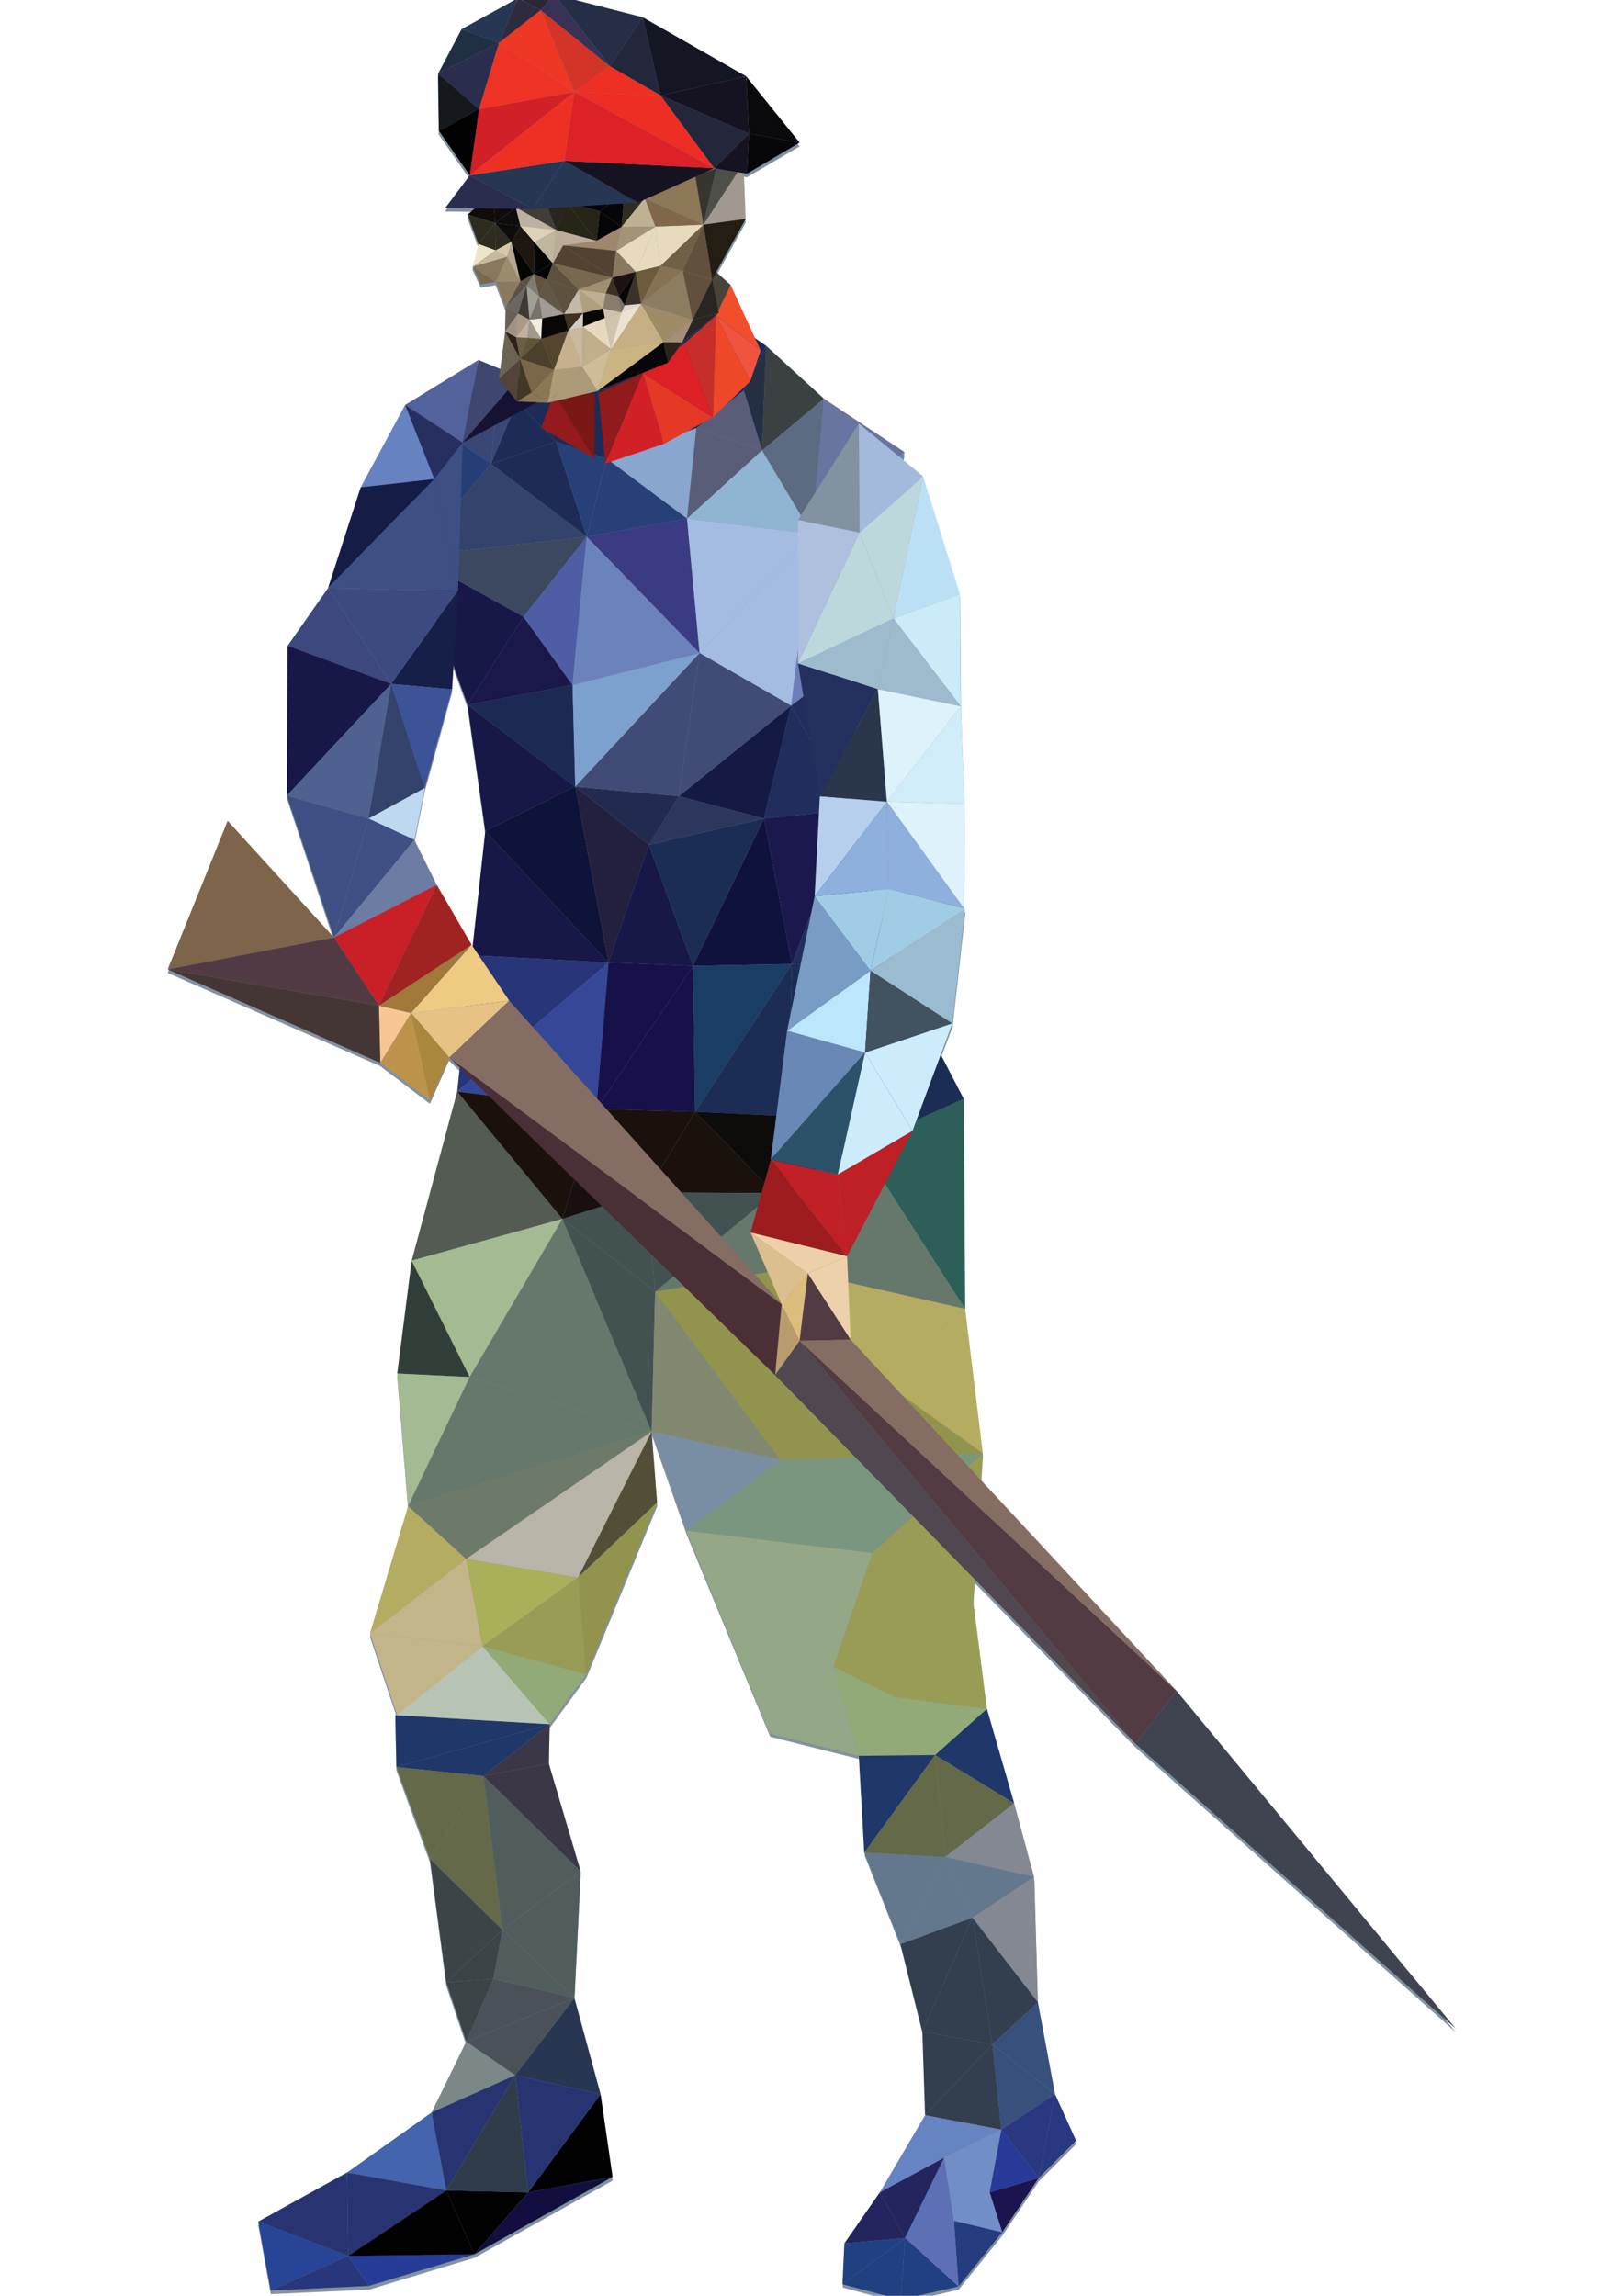 <?xml version="1.0" encoding="utf-8"?>
<svg version="1.1" xmlns="http://www.w3.org/2000/svg" xmlns:xlink="http://www.w3.org/1999/xlink" x="0px" y="0px"
	 width="595.3px" height="841.9px" viewBox="0 0 595.3 841.9" enable-background="new 0 0 595.3 841.9" xml:space="preserve">
	<g id="character">
		<g>
			<polygon fill="#8392A0" points="145.4,649.3 157.7,683 163.7,728.3 171,750 158.3,776 127.3,798 94.7,816 99.3,841.3 135.3,839.7
				174,828 224.7,799.7 220.3,769.3 210.7,734 213,687.7 201.3,648 201.6,633.7 145,630.3 	"/>
			<path fill="#8392A0" d="M416.5,640.8L534,745.3l-102.5-124l-71.6-77.1l0.6-9.9l-6.5-53l-0.5-77l-8.4-16.3l4.3-11.4l4.7-42l-28-7.3
				l27.5,7l0.2-38.2l-1.3-35.8l-0.3-41.1L338.6,176l-7.4-6.1l0.6-2.8l-29.5-19.5L281,128.1l-4.1-2.8l-8.9-19.4l-5.3-4.8l10.8-19.4
				l-0.7-16.9L274,65l19.3-11.3l-19.7-24.3l-38-21.7l-32.3-8.3L190,0.7L169.3,12l-8.7,16.3l0.3,21l11.3,16.3l-9,12l10.8,0.1l-2.6,2.2
				l4,10.8l-2.1,8.2l3,6.6l5.5-0.9l3.6,9.4l-0.2,8.8l-1.8,13.7l-8-3.3l-26.9,16.5L132.3,180l-12,37l-14.8,21.1l-0.2,55l17.2,52
				l-39-42.8l-22,54.5l78,34.2l18.2,13.8l7-15.8l3.9,3.8l-0.9,8.8l-16.7,62l-5.3,41.3l4,48.7l-14,46.7l10,29.9l-0.1,0.1l56.1,3.3
				l13.4-18.3l26-63l-2-26l12.7,36.3l18.7,45.3l12,29l32.7,8.2l2,35.5l13.3,33.6l8,32l1,30.7l-16.7,28.3l-13,18.7l-0.7,15l21.3,5.7
				l21.2-4.9l16.1-19.9L381,800l13.7-13.7l-7.7-17l-6.3-33.7l-1.3-46l-7.3-27L362,628l-5-39.2l0.5-8.3L416.5,640.8z M262.6,63.1
				l-3.9,1.4L262,63L262.6,63.1z M204.1,85.6l1.6-4.4L204.1,85.6L204.1,85.6z M243.4,126.8l-2.8-4.7L243.4,126.8L243.4,126.8z
				 M229,113.4L229,113.4L229,113.4L229,113.4z M227.9,115.8l-0.1,0.1L227,110L227.9,115.8z M235.1,112.8L235.1,112.8l19,5.8
				L235.1,112.8z M202.3,81.3l-1.5-3.6l0,0L202.3,81.3z M152,309.3l3.8-19l10-36.3l0.5-8.8l5.2,14.5l6.5,46.2l-4.6,42.3l-0.4-0.5
				l-12.8-22L152,309.3z"/>
		</g>
		<polygon fill="#3B4042" points="281,126.8 302.2,146.2 279.5,165.2 281,126.8 281,126.8 281,126.8 "/>
		<polygon fill="#6875A0" points="302.2,146.2 331.8,165.8 297.8,195.8 302.2,146.2 302.2,146.2 302.2,146.2 "/>
		<polygon fill="#5C6B82" points="279.5,165.2 297.8,195.8 302.2,146.2 279.5,165.2 279.5,165.2 279.5,165.2 "/>
		<polygon fill="#394776" points="183,139 148.6,148.5 180.1,170.1 183,139 183,139 183,139 "/>
		<polygon fill="#263E76" points="152,204 180.1,170.1 148.6,148.5 152,204 152,204 152,204 "/>
		<polygon fill="#171847" points="152,204 171.5,258.5 192,226.2 152,204 152,204 152,204 "/>
		<polygon fill="#171847" points="171.5,258.5 178,304.8 211,288.5 171.5,258.5 171.5,258.5 171.5,258.5 "/>
		<polygon fill="#171847" points="178,304.8 173,350.3 223.2,353 178,304.8 178,304.8 178,304.8 "/>
		<polygon fill="#A4BCE2" points="297.8,195.8 290.2,258.8 256.6,239.5 297.8,195.8 297.8,195.8 297.8,195.8 "/>
		<polygon fill="#151A45" points="290.2,258.8 280.2,300.2 249,292 290.2,258.8 290.2,258.8 290.2,258.8 "/>
		<polygon fill="#0F123D" points="280.2,300.2 290.5,353.5 254.2,354.2 280.2,300.2 280.2,300.2 280.2,300.2 "/>
		<polygon fill="#171847" points="223.2,353 254.2,354.2 238,309.8 223.2,353 223.2,353 223.2,353 "/>
		<polygon fill="#0D1339" points="178,304.8 211,288.5 223.2,353 178,304.8 178,304.8 178,304.8 "/>
		<polygon fill="#221F3F" points="211,288.5 238,309.8 223.2,353 211,288.5 211,288.5 211,288.5 "/>
		<polygon fill="#1B2D54" points="238,309.8 280.2,300.2 254.2,354.2 238,309.8 238,309.8 238,309.8 "/>
		<polygon fill="#2D365D" points="249,292 238,309.8 280.2,300.2 249,292 249,292 249,292 "/>
		<polygon fill="#222B4F" points="249,292 211,288.5 238,309.8 249,292 249,292 249,292 "/>
		<polygon fill="#404B77" points="249,292 256.6,239.5 290.2,258.8 249,292 249,292 249,292 "/>
		<polygon fill="#404B77" points="211,288.5 256.6,239.5 249,292 211,288.5 211,288.5 211,288.5 "/>
		<polygon fill="#1B2954" points="211,288.5 171.5,258.5 210,251.2 211,288.5 211,288.5 211,288.5 "/>
		<polygon fill="#7CA1CE" points="211,288.5 210,251.2 256.6,239.5 211,288.5 211,288.5 211,288.5 "/>
		<polygon fill="#1A174B" points="210,251.2 192,226.2 171.5,258.5 210,251.2 210,251.2 210,251.2 "/>
		<polygon fill="#4F5EA4" points="210,251.2 215.2,196.8 192,226.2 210,251.2 210,251.2 210,251.2 "/>
		<polygon fill="#6B83BC" points="210,251.2 215.2,196.8 256.6,239.5 210,251.2 210,251.2 210,251.2 "/>
		<polygon fill="#3A3B83" points="256.6,239.5 215.2,196.8 252,190.2 256.6,239.5 256.6,239.5 256.6,239.5 "/>
		<polygon fill="#A4BCE2" points="256.6,239.5 252,190.2 297.8,195.8 256.6,239.5 256.6,239.5 256.6,239.5 "/>
		<polygon fill="#3B4860" points="152,204 192,226.2 215.2,196.8 152,204 152,204 152,204 "/>
		<polygon fill="#33436C" points="152,204 180.1,170.1 215.2,196.8 152,204 152,204 152,204 "/>
		<polygon fill="#1E2B56" points="180.1,170.1 204,162 189.6,147.2 180.1,170.1 180.1,170.1 180.1,170.1 "/>
		<polygon fill="#394776" points="180.1,170.1 183,139 189.6,147.2 180.1,170.1 180.1,170.1 180.1,170.1 "/>
		<polygon fill="#1E2B56" points="204,162 215.2,196.8 180.1,170.1 204,162 204,162 204,162 "/>
		<polygon fill="#274078" points="204,162 222.5,168.2 215.2,196.8 204,162 204,162 204,162 "/>
		<polygon fill="#89A6CF" points="222.5,168.2 255.4,157 252,190.2 222.5,168.2 222.5,168.2 222.5,168.2 "/>
		<polygon fill="#274078" points="222.5,168.2 215.2,196.8 252,190.2 222.5,168.2 222.5,168.2 222.5,168.2 "/>
		<polygon fill="#595D78" points="252,190.2 279.5,165.2 255.4,157 252,190.2 252,190.2 252,190.2 "/>
		<polygon fill="#242F43" points="272.8,143.2 281,126.8 279.5,165.2 272.8,143.2 272.8,143.2 272.8,143.2 "/>
		<polygon fill="#8FB5D2" points="252,190.2 279.5,165.2 297.8,195.8 252,190.2 252,190.2 252,190.2 "/>
		<polygon fill="#1A184C" points="290.5,353.5 311.7,297 280.2,300.2 290.5,353.5 290.5,353.5 "/>
		<polygon fill="#202D5D" points="280.2,300.2 290.2,258.8 311.7,297 280.2,300.2 280.2,300.2 "/>
		<polygon fill="#6989BA" points="331.8,165.8 316.3,239 297.8,195.8 331.8,165.8 331.8,165.8 "/>
		<polygon fill="#6E7DBC" points="297.8,195.8 290.2,258.8 316.3,239 297.8,195.8 297.8,195.8 "/>
		<polygon fill="#202D5D" points="316.3,239 311.7,297 290.2,258.8 316.3,239 316.3,239 "/>
		<polygon fill="#202D5D" points="311.7,297 329,355.7 290.5,353.5 311.7,297 311.7,297 "/>
		<polygon fill="#293579" points="173,350.3 167.7,400.3 223.2,353 173,350.3 173,350.3 "/>
		<polygon fill="#545B52" points="167.7,400.3 151,462.3 206.3,447 167.7,400.3 167.7,400.3 "/>
		<polygon fill="#323F38" points="151,462.3 145.7,503.7 172.3,505 151,462.3 151,462.3 "/>
		<polygon fill="#A4BA92" points="145.7,503.7 149.7,552.3 172.3,505 145.7,503.7 145.7,503.7 "/>
		<polygon fill="#B4AC60" points="149.7,552.3 135.7,599 171,571.7 149.7,552.3 149.7,552.3 "/>
		<polygon fill="#C3B58A" points="135.7,599 145.7,629 177,603.7 135.7,599 135.7,599 "/>
		<polygon fill="#20376A" points="145,629 145.4,648 201.6,632.3 145,629 145,629 "/>
		<polygon fill="#B7C4B3" points="145.5,629 177,603.7 201.6,632.3 145.5,629 145.5,629 "/>
		<polygon fill="#A4BA92" points="172.3,505 151,462.3 206.3,447 172.3,505 172.3,505 "/>
		<polygon fill="#66786B" points="206.3,447 239,525 172.3,505 206.3,447 206.3,447 "/>
		<polygon fill="#66786B" points="172.3,505 149.7,552.3 239,525 172.3,505 172.3,505 "/>
		<polygon fill="#6D7969" points="171,571.7 149.7,552.3 239,525 171,571.7 171,571.7 "/>
		<polygon fill="#534E38" points="239,525 241,551 212,578.5 239,525 239,525 "/>
		<polygon fill="#B9B4A8" points="171,571.7 212,578.5 239,525 171,571.7 171,571.7 "/>
		<polygon fill="#C3B58A" points="177,603.7 171,571.7 135.7,599 177,603.7 177,603.7 "/>
		<path fill="none" stroke="#BF57A1" stroke-miterlimit="10" d="M177,603.7"/>
		<polygon fill="#AAB05A" points="212,578.5 171,571.7 177,603.7 212,578.5 212,578.5 "/>
		<polygon fill="#92944D" points="212,578.5 241,551 215,614 212,578.5 212,578.5 "/>
		<polygon fill="#999C54" points="177,603.7 212,578.5 215,614 177,603.7 177,603.7 "/>
		<polygon fill="#92AA78" points="177,603.7 201.6,632.3 215,614 177,603.7 177,603.7 "/>
		<polygon fill="#1B2D54" points="329,355.7 353.5,403 315.5,420 329,355.7 329,355.7 "/>
		<polygon fill="#2D5E58" points="353.5,403 354,480 315.5,420 353.5,403 353.5,403 "/>
		<polygon fill="#B4AC60" points="354,480 360.5,533 323,506 354,480 354,480 "/>
		<polygon fill="#999C54" points="360.5,533 357,587.5 320,569.5 360.5,533 360.5,533 "/>
		<polygon fill="#999C54" points="357,587.5 362,626.7 328.7,622.4 357,587.5 357,587.5 "/>
		<polygon fill="#7A8EA3" points="239,525 251.7,561.3 286.3,535.3 239,525 239,525 "/>
		<polygon fill="#425250" points="239,525 206.3,447 240.3,473.7 239,525 239,525 "/>
		<polygon fill="#82886F" points="240.3,473.7 239,525 286.3,535.3 240.3,473.7 240.3,473.7 "/>
		<polygon fill="#94A786" points="251.7,561.3 270.3,606.7 320,569.5 251.7,561.3 251.7,561.3 "/>
		<polygon fill="#7A967E" points="286.3,535.3 320,569.5 251.7,561.3 286.3,535.3 286.3,535.3 "/>
		<polygon fill="#7A967E" points="286.3,535.3 360.5,533 320,569.5 286.3,535.3 286.3,535.3 "/>
		<polygon fill="#92944D" points="286.3,535.3 323,506 360.5,533 286.3,535.3 286.3,535.3 "/>
		<polygon fill="#92944D" points="240.3,473.7 288.7,465.3 286.3,535.3 240.3,473.7 240.3,473.7 "/>
		<polygon fill="#66786B" points="288.7,465.3 315.5,420 354,480 288.7,465.3 288.7,465.3 "/>
		<polygon fill="#374797" points="167.7,400.3 218.7,406.7 223.2,353 167.7,400.3 167.7,400.3 "/>
		<polygon fill="#1A110D" points="167.7,400.3 218.7,406.7 206.3,447 167.7,400.3 167.7,400.3 "/>
		<polygon fill="#190F0F" points="206.3,447 218.7,406.7 237,437.3 206.3,447 206.3,447 "/>
		<polygon fill="#17114A" points="218.7,406.7 255,407.7 254.2,354.2 218.7,406.7 218.7,406.7 "/>
		<polygon fill="#17114A" points="223.2,353 254.2,354.2 218.7,406.7 223.2,353 223.2,353 "/>
		<polygon fill="#1B2D54" points="255,407.7 288.7,409.3 290.5,353.5 255,407.7 255,407.7 "/>
		<polygon fill="#1A3D66" points="255,407.7 254.2,354.2 290.5,353.5 255,407.7 255,407.7 "/>
		<polygon fill="#1B2D54" points="288.7,409.3 315.5,420 329,355.7 288.7,409.3 288.7,409.3 "/>
		<polygon fill="#1B2D54" points="288.7,409.3 290.5,353.5 329,355.7 288.7,409.3 288.7,409.3 "/>
		<polygon fill="#1A110D" points="237,437.3 218.7,406.7 255,407.7 237,437.3 237,437.3 "/>
		<polygon fill="#1A110D" points="237,437.3 284,437.5 255,407.7 237,437.3 237,437.3 "/>
		<polygon fill="#0D0C0A" points="255,407.7 288.7,409.3 284,437.5 255,407.7 255,407.7 "/>
		<polygon fill="#010101" points="284,437.5 315.5,420 288.7,409.3 284,437.5 284,437.5 "/>
		<polygon fill="#66786B" points="284,437.5 288.7,465.3 315.5,420 284,437.5 284,437.5 "/>
		<polygon fill="#66786B" points="284,437.5 240.3,473.7 288.7,465.3 284,437.5 284,437.5 "/>
		<polygon fill="#425250" points="237,437.3 240.3,473.7 206.3,447 237,437.3 237,437.3 "/>
		<polygon fill="#425250" points="237,437.3 240.3,473.7 284,437.5 237,437.3 237,437.3 "/>
		<polygon fill="#94A786" points="270.3,606.7 282.3,635.7 305.7,611.3 270.3,606.7 270.3,606.7 "/>
		<polygon fill="#94A786" points="305.7,611.3 315,643.9 282.3,635.7 305.7,611.3 305.7,611.3 "/>
		<polygon fill="#92AA78" points="315,643.9 343,643.6 328.7,622.4 315,643.9 315,643.9 "/>
		<polygon fill="#92AA78" points="328.7,622.4 362,626.7 343,643.6 328.7,622.4 328.7,622.4 "/>
		<polygon fill="#92AA78" points="328.7,622.4 305.7,611.3 315,643.9 328.7,622.4 328.7,622.4 "/>
		<polygon fill="#94A786" points="305.7,611.3 320,569.5 270.3,606.7 305.7,611.3 305.7,611.3 "/>
		<polygon fill="#999C54" points="305.7,611.3 328.7,622.4 357,587.5 305.7,611.3 305.7,611.3 "/>
		<polygon fill="#999C54" points="305.7,611.3 320,569.5 357,587.5 305.7,611.3 305.7,611.3 "/>
		<polygon fill="#3B3746" points="201.6,632.3 201.3,646.7 177.3,651.3 201.6,632.3 201.6,632.3 "/>
		<polygon fill="#20376A" points="145.4,648 177.3,651.3 201.6,632.3 145.4,648 145.4,648 "/>
		<polygon fill="#20376A" points="315,643.9 317,679.4 343,643.6 315,643.9 315,643.9 "/>
		<polygon fill="#20376A" points="343,643.6 362,626.7 372,661.3 343,643.6 343,643.6 "/>
		<polygon fill="#636949" points="343,643.6 346.7,681 372,661.3 343,643.6 343,643.6 "/>
		<polygon fill="#636949" points="343,643.6 317,679.4 346.7,681 343,643.6 343,643.6 "/>
		<polygon fill="#63778D" points="317,679.4 330.3,713 346.7,681 317,679.4 317,679.4 "/>
		<polygon fill="#848892" points="346.7,681 372,661.3 379.3,688.3 346.7,681 346.7,681 "/>
		<polygon fill="#63778D" points="346.7,681 330.3,713 356.7,703.3 346.7,681 346.7,681 "/>
		<polygon fill="#63778D" points="346.7,681 356.7,703.3 379.3,688.3 346.7,681 346.7,681 "/>
		<polygon fill="#333E4F" points="330.3,713 338.3,745 356.7,703.3 330.3,713 330.3,713 "/>
		<polygon fill="#848892" points="356.7,703.3 380.7,734.3 379.3,688.3 356.7,703.3 356.7,703.3 "/>
		<polygon fill="#636949" points="145.4,648 157.7,681.7 177.3,651.3 145.4,648 145.4,648 "/>
		<polygon fill="#3B3746" points="177.3,651.3 213,686.3 201.3,646.7 177.3,651.3 177.3,651.3 "/>
		<polygon fill="#515D5C" points="213,686.3 210.7,732.7 184.3,707.7 213,686.3 213,686.3 "/>
		<polygon fill="#3D4448" points="184.3,707.7 157.7,681.7 163.7,727 184.3,707.7 184.3,707.7 "/>
		<polygon fill="#636949" points="184.3,707.7 157.7,681.7 177.3,651.3 184.3,707.7 184.3,707.7 "/>
		<polygon fill="#515D5C" points="184.3,707.7 177.3,651.3 213,686.3 184.3,707.7 184.3,707.7 "/>
		<polygon fill="#3D4448" points="163.7,727 171,748.7 181,725.7 163.7,727 163.7,727 "/>
		<polygon fill="#3D4448" points="163.7,727 184.3,707.7 181,725.7 163.7,727 163.7,727 "/>
		<polygon fill="#515D5C" points="181,725.7 184.3,707.7 210.7,732.7 181,725.7 181,725.7 "/>
		<polygon fill="#4A5158" points="181,725.7 171,748.7 210.7,732.7 181,725.7 181,725.7 "/>
		<polygon fill="#293652" points="210.7,732.7 220.3,768 189,761 210.7,732.7 210.7,732.7 "/>
		<polygon fill="#7C8888" points="171,748.7 158.3,774.7 189,761 171,748.7 171,748.7 "/>
		<polygon fill="#4A5158" points="171,748.7 210.7,732.7 189,761 171,748.7 171,748.7 "/>
		<polygon fill="#010101" points="220.3,768 224.7,798.3 193.7,804 220.3,768 220.3,768 "/>
		<polygon fill="#4464AD" points="158.3,774.7 127.3,796.7 163.7,803.3 158.3,774.7 158.3,774.7 "/>
		<polygon fill="#283472" points="127.3,796.7 94.7,814.7 127.7,827.3 127.3,796.7 127.3,796.7 "/>
		<polygon fill="#274497" points="94.7,814.7 99.3,840 127.7,827.3 94.7,814.7 94.7,814.7 "/>
		<polygon fill="#28377B" points="99.3,840 135.3,838.3 127.7,827.3 99.3,840 99.3,840 "/>
		<polygon fill="#283472" points="127.7,827.3 127.3,796.7 163.7,803.3 127.7,827.3 127.7,827.3 "/>
		<polygon fill="#263C97" points="127.7,827.3 135.3,838.3 174,826.7 127.7,827.3 127.7,827.3 "/>
		<polygon fill="#010101" points="127.7,827.3 163.7,803.3 174,826.7 127.7,827.3 127.7,827.3 "/>
		<polygon fill="#010101" points="174,826.7 193.7,804 163.7,803.3 174,826.7 174,826.7 "/>
		<polygon fill="#120F40" points="174,826.7 224.7,798.3 193.7,804 174,826.7 174,826.7 "/>
		<polygon fill="#333E4F" points="338.3,745 364,749.7 356.7,703.3 338.3,745 338.3,745 "/>
		<polygon fill="#333E4F" points="364,749.7 380.7,734.3 356.7,703.3 364,749.7 364,749.7 "/>
		<polygon fill="#333E4F" points="338.3,745 339.3,775.7 364,749.7 338.3,745 338.3,745 "/>
		<polygon fill="#38507C" points="364,749.7 380.7,734.3 387,768 364,749.7 364,749.7 "/>
		<polygon fill="#293880" points="387,768 394.7,785 381,798.7 387,768 387,768 "/>
		<polygon fill="#38507C" points="364,749.7 367.3,781 387,768 364,749.7 364,749.7 "/>
		<polygon fill="#6784C2" points="339.3,775.7 322.7,804 346.3,791.3 339.3,775.7 339.3,775.7 "/>
		<polygon fill="#24245E" points="322.7,804 309.7,822.7 332,820.7 322.7,804 322.7,804 "/>
		<polygon fill="#214082" points="309.7,822.7 309,837.7 332,820.7 309.7,822.7 309.7,822.7 "/>
		<polygon fill="#214082" points="309,837.7 330.3,843.3 332,820.7 309,837.7 309,837.7 "/>
		<polygon fill="#214082" points="330.3,843.3 351.6,838.5 332,820.7 330.3,843.3 330.3,843.3 "/>
		<polygon fill="#253C7E" points="351.6,838.5 367.6,818.6 349.9,814.4 351.6,838.5 351.6,838.5 "/>
		<polygon fill="#1B144E" points="367.6,818.6 363,804 381,798.7 367.6,818.6 367.6,818.6 "/>
		<polygon fill="#5D6FB5" points="332,820.7 349.9,814.4 351.6,838.5 332,820.7 332,820.7 "/>
		<polygon fill="#24245E" points="332,820.7 322.7,804 346.3,791.3 332,820.7 332,820.7 "/>
		<polygon fill="#5D6FB5" points="332,820.7 349.9,814.4 346.3,791.3 332,820.7 332,820.7 "/>
		<polygon fill="#728EC8" points="349.9,814.4 367.6,818.6 363,804 349.9,814.4 349.9,814.4 "/>
		<polygon fill="#333E4F" points="339.3,775.7 367.3,781 364,749.7 339.3,775.7 339.3,775.7 "/>
		<polygon fill="#6784C2" points="339.3,775.7 346.3,791.3 367.3,781 339.3,775.7 339.3,775.7 "/>
		<polygon fill="#293880" points="367.3,781 381,798.7 387,768 367.3,781 367.3,781 "/>
		<polygon fill="#728EC8" points="367.3,781 346.3,791.3 363,804 367.3,781 367.3,781 "/>
		<polygon fill="#283A97" points="367.3,781 363,804 381,798.7 367.3,781 367.3,781 "/>
		<polygon fill="#728EC8" points="346.3,791.3 349.9,814.4 363,804 346.3,791.3 346.3,791.3 "/>
		<polygon fill="#92944D" points="288.7,465.3 286.3,535.3 323,506 288.7,465.3 "/>
		<polygon fill="#B4AC60" points="288.7,465.3 354,480 323,506 288.7,465.3 "/>
		<polygon fill="#283472" points="163.7,803.3 189,761 158.3,774.7 163.7,803.3 "/>
		<polygon fill="#303C49" points="163.7,803.3 193.7,804 189,761 163.7,803.3 "/>
		<polygon fill="#283472" points="189,761 220.3,768 193.7,804 189,761 "/>
		<polygon fill="#595D78" points="272.8,143.2 255.4,157 279.5,165.2 272.8,143.2 "/>
		<polygon fill="#1E2B56" points="189.6,147.2 201,147.7 219.2,143.4 245,133 250.2,125.6 263.6,114.7 281,126.8 272.8,143.2
			255.4,157 222.5,168.2 204,162 189.6,147.2 "/>
		<polygon fill="#8392A0" points="315,155.3 292.7,190.7 315.3,195.3 315,155.3 315,155.3 "/>
		<polygon fill="#AFC0DF" points="292.7,190.7 292.7,243.3 315.3,195.3 292.7,190.7 292.7,190.7 "/>
		<polygon fill="#24305D" points="292.7,243.3 300.7,292 322,252.7 292.7,243.3 292.7,243.3 "/>
		<polygon fill="#B6CFEC" points="300.7,292 298.8,328.7 325.3,294 300.7,292 300.7,292 "/>
		<polygon fill="#789CC4" points="298.8,328.7 288.7,378 319.3,356 298.8,328.7 298.8,328.7 "/>
		<polygon fill="#6A88B6" points="288.7,378 282.7,425.3 317.3,386 288.7,378 288.7,378 "/>
		<polygon fill="#9E1C20" points="282.7,425.3 275.3,452 310.7,460.7 282.7,425.3 282.7,425.3 "/>
		<polygon fill="#BE2026" points="310.7,460.7 334.7,414.7 307.3,430.7 310.7,460.7 310.7,460.7 "/>
		<polygon fill="#CCECFC" points="334.7,414.7 349.3,375.3 317.3,386 334.7,414.7 334.7,414.7 "/>
		<polygon fill="#9BBBD0" points="349.3,375.3 354,333.3 319.3,356 349.3,375.3 349.3,375.3 "/>
		<polygon fill="#C02026" points="282.7,425.3 307.3,430.7 310.7,460.7 282.7,425.3 282.7,425.3 "/>
		<polygon fill="#2C5269" points="282.7,425.3 317.3,386 307.3,430.7 282.7,425.3 282.7,425.3 "/>
		<polygon fill="#CCECFC" points="307.3,430.7 334.7,414.7 317.3,386 307.3,430.7 307.3,430.7 "/>
		<polygon fill="#A0CDE5" points="298.8,328.7 326,326 319.3,356 298.8,328.7 298.8,328.7 "/>
		<polygon fill="#BCE6FB" points="319.3,356 317.3,386 288.7,378 319.3,356 319.3,356 "/>
		<polygon fill="#425261" points="319.3,356 317.3,386 349.3,375.3 319.3,356 319.3,356 "/>
		<polygon fill="#A0CDE5" points="319.3,356 326,326 354,333.3 319.3,356 319.3,356 "/>
		<polygon fill="#8FAFDC" points="326,326 325.3,294 298.8,328.7 326,326 326,326 "/>
		<polygon fill="#A4BADB" points="315,155.3 338.6,174.7 315.3,195.3 315,155.3 315,155.3 "/>
		<polygon fill="#BBE0F6" points="338.6,174.7 352.1,217.9 327.7,226.8 338.6,174.7 338.6,174.7 "/>
		<polygon fill="#CAEBF7" points="352.1,217.9 352.4,259 327.7,226.8 352.1,217.9 352.1,217.9 "/>
		<polygon fill="#D0EDF9" points="352.4,259 353.8,294.8 325.3,294 352.4,259 352.4,259 "/>
		<polygon fill="#DDF2FA" points="353.8,294.8 353.5,333 325.3,294 353.8,294.8 353.8,294.8 "/>
		<polygon fill="#8FAFDC" points="325.3,294 326,326 353.5,333 325.3,294 325.3,294 "/>
		<polygon fill="#29364C" points="300.7,292 325.3,294 322,252.7 300.7,292 300.7,292 "/>
		<polygon fill="#DDF2FA" points="325.3,294 352.4,259 322,252.7 325.3,294 325.3,294 "/>
		<polygon fill="#9EBBCE" points="322,252.7 327.7,226.8 352.4,259 322,252.7 322,252.7 "/>
		<polygon fill="#9EBBCE" points="292.7,243.3 322,252.7 327.7,226.8 292.7,243.3 292.7,243.3 "/>
		<polygon fill="#BDD8DC" points="292.7,243.3 315.3,195.3 327.7,226.8 292.7,243.3 292.7,243.3 "/>
		<polygon fill="#BDD8DC" points="327.7,226.8 315.3,195.3 338.6,174.7 327.7,226.8 327.7,226.8 "/>
		<polygon fill="#DCBF8E" points="275.3,452 286.7,478.3 296.3,467 275.3,452 275.3,452 "/>
		<polygon fill="#DDBD7E" points="296.3,467 293.3,491.7 286.7,478.3 296.3,467 296.3,467 "/>
		<polygon fill="#B89C6E" points="286.7,478.3 284.3,504.3 293.3,491.7 286.7,478.3 286.7,478.3 "/>
		<polygon fill="#EDD0AA" points="296.3,467 310.7,460.7 275.3,452 296.3,467 296.3,467 "/>
		<polygon fill="#EDD1AA" points="296.3,467 310.7,460.7 312,491.3 296.3,467 296.3,467 "/>
		<polygon fill="#272E60" points="148.6,148.5 169.7,162.3 159.3,175.7 148.6,148.5 148.6,148.5 "/>
		<polygon fill="#6682C1" points="148.6,148.5 132.3,178.7 159.3,175.7 148.6,148.5 148.6,148.5 "/>
		<polygon fill="#151C46" points="132.3,178.7 120.3,215.7 159.3,175.7 132.3,178.7 132.3,178.7 "/>
		<polygon fill="#3E4F84" points="169.7,162.3 168,216.7 159.3,175.7 169.7,162.3 169.7,162.3 "/>
		<polygon fill="#3E4F84" points="168,216.7 120.3,215.7 159.3,175.7 168,216.7 168,216.7 "/>
		<polygon fill="#54629C" points="148.6,148.5 175.5,132 169.7,162.3 148.6,148.5 148.6,148.5 "/>
		<polygon fill="#3F4770" points="175.5,132 169.7,162.3 190.5,138.2 175.5,132 175.5,132 "/>
		<polygon fill="#161234" points="169.7,162.3 203.2,144.2 190.5,138.2 169.7,162.3 169.7,162.3 "/>
		<polygon fill="#941A1D" points="203.2,144.2 198.5,157 218,168 203.2,144.2 203.2,144.2 "/>
		<polygon fill="#791815" points="203.2,144.2 218.2,144.4 218,168 203.2,144.2 203.2,144.2 "/>
		<polygon fill="#901A1C" points="219.5,144.2 222,170 235.8,136.8 219.5,144.2 219.5,144.2 "/>
		<polygon fill="#D22027" points="222,170 243.5,162.8 235.8,136.8 222,170 222,170 "/>
		<polygon fill="#E53825" points="243.5,162.8 261.5,153 235.8,136.8 243.5,162.8 243.5,162.8 "/>
		<polygon fill="#DD1F26" points="235.8,136.8 251,126 261.5,153 235.8,136.8 235.8,136.8 "/>
		<polygon fill="#C82E29" points="251,126 262.6,115.7 261.5,153 251,126 251,126 "/>
		<polygon fill="#EF4828" points="261.5,153 275.2,139.8 262.6,115.7 261.5,153 261.5,153 "/>
		<polygon fill="#F0543F" points="275.2,139.8 279,128.5 262.6,115.7 275.2,139.8 275.2,139.8 "/>
		<polygon fill="#F04E2C" points="262.6,115.7 268,104.5 279,128.5 262.6,115.7 262.6,115.7 "/>
		<polyline fill="#48443A" points="268,104.5 260.2,97.5 262.6,115.7 "/>
		<polygon fill="#3D487F" points="120.3,215.7 105.5,236.8 143.5,250.8 120.3,215.7 120.3,215.7 "/>
		<polygon fill="#3D4A7F" points="120.3,215.7 168,216.7 143.5,250.8 120.3,215.7 120.3,215.7 "/>
		<polygon fill="#161F48" points="143.5,250.8 165.8,252.8 168,216.7 143.5,250.8 143.5,250.8 "/>
		<polygon fill="#171847" points="105.5,236.8 105.2,291.8 143.5,250.8 105.5,236.8 105.5,236.8 "/>
		<polygon fill="#3C5398" points="143.5,250.8 165.8,252.8 155.8,289 143.5,250.8 143.5,250.8 "/>
		<polygon fill="#4F6191" points="105.2,291.8 135.2,300.2 143.5,250.8 105.2,291.8 105.2,291.8 "/>
		<polygon fill="#33436C" points="135.2,300.2 155.8,289 143.5,250.8 135.2,300.2 135.2,300.2 "/>
		<polygon fill="#3E5083" points="105.2,291.8 135.2,300.2 122.5,343.8 105.2,291.8 105.2,291.8 "/>
		<polygon fill="#BED8F0" points="135.2,300.2 155.8,289 152,308 135.2,300.2 135.2,300.2 "/>
		<polygon fill="#3E5083" points="135.2,300.2 122.5,343.8 152,308 135.2,300.2 135.2,300.2 "/>
		<polygon fill="#6C7CA3" points="152,308 160.2,324.5 122.5,343.8 152,308 152,308 "/>
		<polygon fill="#C82026" points="122.5,343.8 139,368.8 160.2,324.5 122.5,343.8 122.5,343.8 "/>
		<polygon fill="#A02221" points="139,368.8 173,346.5 160.2,324.5 139,368.8 139,368.8 "/>
		<polygon fill="#F7C693" points="139,368.8 139.5,389.8 150.8,371.5 139,368.8 139,368.8 "/>
		<polygon fill="#A1773A" points="139,368.8 150.8,371.5 173,346.5 139,368.8 139,368.8 "/>
		<polygon fill="#EECA82" points="150.8,371.5 186.8,367 173,346.5 150.8,371.5 150.8,371.5 "/>
		<polygon fill="#E7C284" points="150.8,371.5 164.8,387.8 186.8,367 150.8,371.5 150.8,371.5 "/>
		<polygon fill="#BD924B" points="150.8,371.5 139.5,389.8 157.8,403.5 150.8,371.5 150.8,371.5 "/>
		<polygon fill="#AB863D" points="150.8,371.5 157.8,403.5 164.8,387.8 150.8,371.5 150.8,371.5 "/>
		<polygon fill="#272418" points="207.8,74.2 204.1,84.4 218.8,88.3 207.8,74.2 207.8,74.2 207.8,74.2 207.8,74.2 "/>
		<polygon fill="#060508" points="218.8,88.3 228,83.2 220,77.5 218.8,88.3 218.8,88.3 218.8,88.3 218.8,88.3 "/>
		<polygon fill="#060508" points="228,83.2 229.1,70.3 220,77.5 228,83.2 228,83.2 228,83.2 228,83.2 "/>
		<polygon fill="#272418" points="220,77.5 207.8,74.2 218.8,88.3 220,77.5 220,77.5 220,77.5 220,77.5 "/>
		<polygon fill="#060508" points="207.8,74.2 229.1,70.3 220,77.5 207.8,74.2 207.8,74.2 207.8,74.2 207.8,74.2 "/>
		<polygon fill="#2F2C21" points="228,83.2 236.5,72.7 229.1,70.3 228,83.2 228,83.2 228,83.2 228,83.2 "/>
		<polygon fill="#BEB293" points="236.5,72.7 240.4,83.1 228,83.2 236.5,72.7 236.5,72.7 236.5,72.7 236.5,72.7 "/>
		<polygon fill="#9E876B" points="218.8,88.3 226,92 228,83.2 218.8,88.3 218.8,88.3 218.8,88.3 218.8,88.3 "/>
		<polygon fill="#9E876B" points="218.8,88.3 206.6,90 226,92 218.8,88.3 218.8,88.3 218.8,88.3 218.8,88.3 "/>
		<polygon fill="#E8DABC" points="226,92 233.2,99.7 240.4,83.1 226,92 226,92 226,92 226,92 "/>
		<polygon fill="#A49477" points="226,92 228,83.2 240.4,83.1 226,92 226,92 226,92 226,92 "/>
		<polygon fill="#E8DABC" points="240.4,83.1 242.3,97.5 233.2,99.7 240.4,83.1 240.4,83.1 240.4,83.1 240.4,83.1 "/>
		<polygon fill="#E8DABC" points="240.4,83.1 242.3,97.5 258,82.4 240.4,83.1 240.4,83.1 240.4,83.1 240.4,83.1 "/>
		<polygon fill="#82684B" points="240.4,83.1 258,82.4 236.5,72.7 240.4,83.1 240.4,83.1 240.4,83.1 240.4,83.1 "/>
		<polygon fill="#8C7856" points="236.5,72.7 255,64.5 258,82.4 236.5,72.7 236.5,72.7 236.5,72.7 236.5,72.7 "/>
		<polygon fill="#37352F" points="258,82.4 262.8,61.7 255,64.5 258,82.4 258,82.4 258,82.4 258,82.4 "/>
		<polygon fill="#2F2C21" points="229.1,70.3 255,64.5 236.5,72.7 229.1,70.3 229.1,70.3 229.1,70.3 229.1,70.3 "/>
		<polygon fill="#A1998F" points="258,82.4 273.5,80.3 272.7,59.8 258,82.4 258,82.4 258,82.4 258,82.4 "/>
		<polygon fill="#4F4F4A" points="258,82.4 262.8,61.7 272.7,59.8 258,82.4 258,82.4 258,82.4 258,82.4 "/>
		<polygon fill="#241D13" points="258,82.4 261.2,102.5 273.5,80.3 258,82.4 258,82.4 258,82.4 258,82.4 "/>
		<polygon fill="#61513C" points="258,82.4 250.4,99.3 261.2,102.5 258,82.4 258,82.4 258,82.4 258,82.4 "/>
		<polygon fill="#6F6046" points="242.3,97.5 250.4,99.3 258,82.4 242.3,97.5 242.3,97.5 242.3,97.5 242.3,97.5 "/>
		<polygon fill="#8C7D61" points="250.4,99.3 254.1,117.3 235.1,111.4 250.4,99.3 250.4,99.3 250.4,99.3 250.4,99.3 250.4,99.3 "/>
		<polygon fill="#867253" points="242.3,97.5 235.1,111.4 250.4,99.3 242.3,97.5 242.3,97.5 242.3,97.5 242.3,97.5 242.3,97.5 "/>
		<polygon fill="#6C5C3C" points="242.3,97.5 233.2,99.7 235.1,111.4 242.3,97.5 242.3,97.5 242.3,97.5 242.3,97.5 242.3,97.5 "/>
		<polygon fill="#0F0C0A" points="181,70.6 171.5,78.7 181.6,81.8 181,70.6 181,70.6 181,70.6 181,70.6 "/>
		<polygon fill="#0F0C0A" points="181,70.6 189.2,76.1 181.6,81.8 181,70.6 181,70.6 181,70.6 181,70.6 "/>
		<polygon fill="#2E2C1F" points="171.5,78.7 181.6,81.8 175.5,89.5 171.5,78.7 171.5,78.7 171.5,78.7 171.5,78.7 "/>
		<polygon fill="#2E2C1F" points="181.6,81.8 181.8,91.8 175.5,89.5 181.6,81.8 181.6,81.8 181.6,81.8 181.6,81.8 "/>
		<polygon fill="#2E2C1F" points="181.6,81.8 187.6,88.7 181.8,91.8 181.6,81.8 181.6,81.8 181.6,81.8 181.6,81.8 "/>
		<polygon fill="#0F0C0A" points="181.6,81.8 189.2,76.1 190.9,82.9 181.6,81.8 181.6,81.8 181.6,81.8 181.6,81.8 "/>
		<polygon fill="#0E0B0B" points="181.6,81.8 187.6,88.7 190.9,82.9 181.6,81.8 181.6,81.8 181.6,81.8 181.6,81.8 "/>
		<polygon fill="#EEE4C8" points="175.5,89.5 173.4,97.8 181.8,91.8 175.5,89.5 175.5,89.5 175.5,89.5 175.5,89.5 "/>
		<polygon fill="#C6B9A0" points="173.4,97.8 186,94.2 181.8,91.8 173.4,97.8 173.4,97.8 173.4,97.8 173.4,97.8 "/>
		<polygon fill="#D9C9AA" points="186,94.2 187.6,88.7 181.8,91.8 186,94.2 186,94.2 186,94.2 186,94.2 "/>
		<polygon fill="#B7A891" points="186,94.2 190.9,103.2 187.6,88.7 186,94.2 186,94.2 186,94.2 186,94.2 "/>
		<polygon fill="#595341" points="190.9,103.2 193.1,104.8 195.8,100.4 190.9,103.2 190.9,103.2 190.9,103.2 190.9,103.2 "/>
		<polygon fill="#050504" points="195.8,100.4 200.5,102.6 202.8,96.6 195.8,100.4 195.8,100.4 195.8,100.4 195.8,100.4 "/>
		<polygon fill="#050504" points="202.8,96.6 196,88.8 195.8,100.4 202.8,96.6 202.8,96.6 202.8,96.6 202.8,96.6 "/>
		<polygon fill="#050504" points="195.8,100.4 187.6,88.7 190.9,103.2 195.8,100.4 195.8,100.4 195.8,100.4 195.8,100.4 "/>
		<polygon fill="#1F170F" points="195.8,100.4 187.6,88.7 196,88.8 195.8,100.4 195.8,100.4 195.8,100.4 195.8,100.4 "/>
		<polygon fill="#1F170F" points="187.6,88.7 190.9,82.9 196,88.8 187.6,88.7 187.6,88.7 187.6,88.7 187.6,88.7 "/>
		<polygon fill="#79694E" points="173.4,97.8 176.4,104.3 181.9,103.4 173.4,97.8 173.4,97.8 173.4,97.8 173.4,97.8 "/>
		<polygon fill="#89785B" points="173.4,97.8 186,94.2 181.9,103.4 173.4,97.8 173.4,97.8 173.4,97.8 173.4,97.8 "/>
		<polygon fill="#403D37" points="189.2,76.1 200.2,74.6 204.1,84.4 189.2,76.1 189.2,76.1 189.2,76.1 189.2,76.1 "/>
		<polygon fill="#BDB1A0" points="189.2,76.1 190.9,82.9 204.1,84.4 189.2,76.1 189.2,76.1 189.2,76.1 189.2,76.1 "/>
		<polygon fill="#DED2B9" points="190.9,82.9 196,88.8 204.1,84.4 190.9,82.9 190.9,82.9 190.9,82.9 190.9,82.9 "/>
		<polygon fill="#C1B69E" points="196,88.8 202.8,96.6 204.1,84.4 196,88.8 196,88.8 196,88.8 196,88.8 "/>
		<polygon fill="#BCAD99" points="202.8,96.6 206.6,90 204.1,84.4 202.8,96.6 202.8,96.6 202.8,96.6 202.8,96.6 "/>
		<polygon fill="#9B8D6C" points="181.9,103.4 186,94.2 190.9,103.2 181.9,103.4 181.9,103.4 181.9,103.4 181.9,103.4 "/>
		<polygon fill="#897A5D" points="181.9,103.4 185.5,112.8 190.9,103.2 181.9,103.4 181.9,103.4 181.9,103.4 181.9,103.4 "/>
		<polygon fill="#5B5243" points="190.9,103.2 185.5,112.8 193.1,104.8 190.9,103.2 190.9,103.2 190.9,103.2 190.9,103.2 "/>
		<polygon fill="#BCAD99" points="204.1,84.4 218.8,88.3 206.6,90 204.1,84.4 204.1,84.4 204.1,84.4 204.1,84.4 "/>
		<polygon fill="#534231" points="206.6,90 224.6,101.8 226,92 206.6,90 206.6,90 206.6,90 206.6,90 "/>
		<polygon fill="#897961" points="224.6,101.8 233.2,99.7 226,92 224.6,101.8 224.6,101.8 224.6,101.8 224.6,101.8 "/>
		<polygon fill="#3B3227" points="233.2,99.7 235.1,111.4 229.1,112 233.2,99.7 233.2,99.7 233.2,99.7 233.2,99.7 233.2,99.7 "/>
		<polygon fill="#61533E" points="200.5,102.6 197.7,108.7 195.8,100.4 200.5,102.6 200.5,102.6 200.5,102.6 200.5,102.6 "/>
		<polygon fill="#7F7D71" points="193.1,104.8 197.7,108.7 195.8,100.4 193.1,104.8 193.1,104.8 193.1,104.8 193.1,104.8 "/>
		<polygon fill="#A19F93" points="193.1,104.8 197.7,108.7 194.2,117.2 193.1,104.8 193.1,104.8 193.1,104.8 193.1,104.8 "/>
		<polygon fill="#625745" points="197.7,108.7 200.5,102.6 206.9,115.2 197.7,108.7 197.7,108.7 197.7,108.7 197.7,108.7 "/>
		<polygon fill="#534231" points="202.8,96.6 206.6,90 224.6,101.8 202.8,96.6 202.8,96.6 202.8,96.6 202.8,96.6 "/>
		<polygon fill="#796850" points="202.8,96.6 212.2,106.2 224.6,101.8 202.8,96.6 202.8,96.6 202.8,96.6 202.8,96.6 "/>
		<polygon fill="#BFAE92" points="212.2,106.2 221.2,113.1 222.2,107.6 212.2,106.2 212.2,106.2 212.2,106.2 212.2,106.2 "/>
		<polygon fill="#A28F72" points="212.2,106.2 224.6,101.8 222.2,107.6 212.2,106.2 212.2,106.2 212.2,106.2 212.2,106.2 "/>
		<polygon fill="#8A7B6A" points="222.2,107.6 227.9,114.6 221.2,113.1 222.2,107.6 222.2,107.6 222.2,107.6 222.2,107.6 "/>
		<polygon fill="#CFC0B1" points="221.2,113.1 221.8,116.6 227.9,114.6 221.2,113.1 221.2,113.1 221.2,113.1 221.2,113.1 "/>
		<polygon fill="#B0A07D" points="221.2,113.1 213.9,114.8 212.2,106.2 221.2,113.1 221.2,113.1 221.2,113.1 221.2,113.1 "/>
		<polygon fill="#C4B8A8" points="213.9,114.8 206.9,115.2 212.2,106.2 213.9,114.8 213.9,114.8 213.9,114.8 213.9,114.8 "/>
		<polygon fill="#5D503D" points="212.2,106.2 206.9,115.2 200.5,102.6 212.2,106.2 212.2,106.2 212.2,106.2 212.2,106.2 "/>
		<polygon fill="#5D503D" points="202.8,96.6 200.5,102.6 212.2,106.2 202.8,96.6 202.8,96.6 202.8,96.6 202.8,96.6 "/>
		<polygon fill="#6A6059" points="185.5,112.8 185.3,121.6 190,115 185.5,112.8 185.5,112.8 185.5,112.8 185.5,112.8 "/>
		<polygon fill="#6A6663" points="193.1,104.8 185.5,112.8 190,115 193.1,104.8 193.1,104.8 193.1,104.8 193.1,104.8 "/>
		<polygon fill="#3E3A34" points="193.1,104.8 190,115 194.2,117.2 193.1,104.8 193.1,104.8 193.1,104.8 193.1,104.8 "/>
		<polygon fill="#9C9485" points="190,115 189.3,123.7 185.3,121.6 190,115 190,115 190,115 190,115 "/>
		<polygon fill="#AB9988" points="190,115 189.3,123.7 194.2,117.2 190,115 190,115 190,115 190,115 "/>
		<polygon fill="#C1B19F" points="194.2,117.2 193.4,123.9 189.3,123.7 194.2,117.2 194.2,117.2 194.2,117.2 194.2,117.2 "/>
		<polygon fill="#F1ECDF" points="194.2,117.2 198.9,116.7 198.5,124.3 194.2,117.2 194.2,117.2 194.2,117.2 194.2,117.2 "/>
		<polygon fill="#76736A" points="198.9,116.7 197.7,108.7 194.2,117.2 198.9,116.7 198.9,116.7 198.9,116.7 198.9,116.7 "/>
		<polygon fill="#A29B94" points="198.9,116.7 206.9,115.2 197.7,108.7 198.9,116.7 198.9,116.7 198.9,116.7 198.9,116.7 "/>
		<polygon fill="#A19989" points="194.2,117.2 193.4,123.9 198.5,124.3 194.2,117.2 194.2,117.2 194.2,117.2 194.2,117.2 "/>
		<polygon fill="#3E3220" points="206.9,115.2 208.5,121.2 213.9,114.8 206.9,115.2 206.9,115.2 206.9,115.2 206.9,115.2 "/>
		<polygon fill="#D3CBBF" points="208.5,121.2 213.8,119.8 213.9,114.8 208.5,121.2 208.5,121.2 208.5,121.2 208.5,121.2 "/>
		<polygon fill="#6B6454" points="185.3,121.6 183,139 190.8,131.6 185.3,121.6 185.3,121.6 185.3,121.6 185.3,121.6 "/>
		<polygon fill="#312215" points="185.3,121.6 189.3,123.7 190.8,131.6 185.3,121.6 185.3,121.6 185.3,121.6 185.3,121.6 "/>
		<polygon fill="#6C5E42" points="189.3,123.7 193.4,123.9 190.8,131.6 189.3,123.7 189.3,123.7 189.3,123.7 189.3,123.7 "/>
		<polygon fill="#524439" points="190.8,131.6 190.8,131.6 183,139 189.6,147.2 190.8,131.6 190.8,131.6 190.8,131.6 190.8,131.6 "/>
		<polygon fill="#433826" points="189.6,147.2 194.9,144 190.8,131.6 189.6,147.2 189.6,147.2 189.6,147.2 189.6,147.2 "/>
		<polygon fill="#625437" points="190.8,131.6 198.5,124.3 193.4,123.9 190.8,131.6 190.8,131.6 190.8,131.6 190.8,131.6 "/>
		<polygon fill="#56452E" points="198.5,124.3 208.5,121.2 203.2,135.7 198.5,124.3 198.5,124.3 198.5,124.3 198.5,124.3 "/>
		<polygon fill="#8B7754" points="203.2,135.7 201,147.7 194.9,144 203.2,135.7 203.2,135.7 203.2,135.7 203.2,135.7 "/>
		<polygon fill="#4A402C" points="198.5,124.3 190.8,131.6 203.2,135.7 198.5,124.3 198.5,124.3 198.5,124.3 198.5,124.3 "/>
		<polygon fill="#7A6648" points="190.8,131.6 194.9,144 203.2,135.7 190.8,131.6 190.8,131.6 190.8,131.6 190.8,131.6 "/>
		<polygon fill="#CAB9A1" points="208.5,121.2 213.8,119.8 213.6,134.5 208.5,121.2 208.5,121.2 208.5,121.2 208.5,121.2 "/>
		<polygon fill="#E7D9BD" points="213.8,119.8 221.8,116.6 224.1,128.1 213.8,119.8 213.8,119.8 213.8,119.8 213.8,119.8 "/>
		<polygon fill="#C1AE8B" points="224.1,128.1 213.6,134.5 213.8,119.8 224.1,128.1 224.1,128.1 224.1,128.1 224.1,128.1 "/>
		<polygon fill="#C6B08D" points="213.6,134.5 203.2,135.7 208.5,121.2 213.6,134.5 213.6,134.5 213.6,134.5 213.6,134.5 "/>
		<polygon fill="#AF9A77" points="213.6,134.5 201,147.7 203.2,135.7 213.6,134.5 213.6,134.5 213.6,134.5 213.6,134.5 "/>
		<polygon fill="#AB9977" points="213.6,134.5 219.2,143.4 201,147.7 213.6,134.5 213.6,134.5 213.6,134.5 213.6,134.5 "/>
		<polygon fill="#CFBB98" points="213.6,134.5 224.1,128.1 219.2,143.4 213.6,134.5 213.6,134.5 213.6,134.5 213.6,134.5 "/>
		<polygon fill="#CAB482" points="224.1,128.1 243.4,125.5 219.2,143.4 224.1,128.1 224.1,128.1 224.1,128.1 224.1,128.1 "/>
		<polygon fill="#A78E78" points="243.4,125.5 250.2,125.6 254.1,117.3 243.4,125.5 243.4,125.5 243.4,125.5 243.4,125.5 "/>
		<polygon fill="#9F8B66" points="243.4,125.5 235,111.5 254.1,117.3 243.4,125.5 243.4,125.5 243.4,125.5 243.4,125.5 243.4,125.5
			"/>
		<polygon fill="#C6AF84" points="243.4,125.5 224.1,128.1 235.1,111.4 243.4,125.5 243.4,125.5 243.4,125.5 243.4,125.5 243.4,125.5
			"/>
		<polygon fill="#E1D8CF" points="229.1,112 227.9,114.6 235.1,111.4 229.1,112 229.1,112 229.1,112 229.1,112 229.1,112 "/>
		<polygon fill="#D0C4AC" points="227.9,114.6 224.1,128.1 221.8,116.6 227.9,114.6 227.9,114.6 227.9,114.6 227.9,114.6 "/>
		<polygon fill="#ECE2D1" points="227.9,114.6 235.1,111.4 224.1,128.1 227.9,114.6 227.9,114.6 227.9,114.6 227.9,114.6 227.9,114.6
			"/>
		<polygon fill="#3F331F" points="222.2,107.6 224.6,101.8 227,108.7 222.2,107.6 222.2,107.6 222.2,107.6 222.2,107.6 "/>
		<polygon fill="#8A7B6A" points="222.2,107.6 227.9,114.6 227,108.7 222.2,107.6 222.2,107.6 222.2,107.6 222.2,107.6 "/>
		<polygon fill="#1B1211" points="227,108.7 233.2,99.7 224.6,101.8 227,108.7 227,108.7 227,108.7 227,108.7 "/>
		<polygon fill="#0A0607" points="233.2,99.7 227,108.7 229.1,112 233.2,99.7 233.2,99.7 233.2,99.7 233.2,99.7 "/>
		<polygon fill="#767066" points="227,108.7 227.9,114.6 229.1,112 227,108.7 227,108.7 227,108.7 227,108.7 "/>
		<polygon fill="#282420" points="200.2,74.6 207.9,74.2 204.1,84.4 200.2,74.6 200.2,74.6 200.2,74.6 "/>
		<polygon fill="#61513C" points="261.2,102.5 250.4,99.3 254.1,117.3 261.2,102.5 261.2,102.5 261.2,102.5 "/>
		<polygon fill="#292522" points="261.2,102.5 263.6,114.7 254.1,117.3 261.2,102.5 261.2,102.5 261.2,102.5 "/>
		<polygon fill="#292522" points="254.1,117.3 263.6,114.7 250.2,125.6 254.1,117.3 254.1,117.3 254.1,117.3 "/>
		<polygon fill="#2C231B" points="243.4,125.5 250.2,125.6 245,133 243.4,125.5 243.4,125.5 243.4,125.5 "/>
		<polygon fill="#070709" points="243.4,125.5 219.2,143.4 245,133 243.4,125.5 243.4,125.5 243.4,125.5 "/>
		<polygon fill="#0A0807" points="198.9,116.7 198.5,124.3 208.5,121.2 206.9,115.2 198.9,116.7 "/>
		<polygon fill="#0A0807" points="213.9,114.8 213.8,119.8 221.8,116.6 221.2,113.1 213.9,114.8 "/>
		<polygon fill="#8B7754" points="189.6,147.2 194.9,144 201,147.7 189.6,147.2 189.6,147.2 189.6,147.2 "/>
		<polygon fill="#7E644B" points="122.5,343.8 83.5,301 61.5,355.5 122.5,343.8 "/>
		<polygon fill="#523A44" points="61.5,355.5 139,368.8 122.5,343.8 61.5,355.5 "/>
		<polygon fill="#443635" points="61.5,355.5 139.5,389.8 139,368.8 61.5,355.5 "/>
		<polygon fill="#4B2F36" points="164.8,387.8 286.7,478.3 284.3,504.3 164.8,387.8 "/>
		<polygon fill="#856D63" points="164.8,387.8 186.8,367 286.7,478.3 164.8,387.8 "/>
		<polygon fill="#504751" points="284.3,504.3 416.5,639.5 293.3,491.7 284.3,504.3 "/>
		<polygon fill="#523B43" points="293.3,491.7 296.3,467 312,491.3 293.3,491.7 "/>
		<polygon fill="#523B43" points="293.3,491.7 416.5,639.5 431.5,620 293.3,491.7 "/>
		<polygon fill="#856D63" points="293.3,491.7 312,491.3 431.5,620 293.3,491.7 "/>
		<polygon fill="#404451" points="416.5,639.5 534,744 431.5,620 416.5,639.5 "/>
		<polygon fill="#2A2D4E" points="172.3,64.3 163.3,76.3 195.3,76.7 172.3,64.3 172.3,64.3 172.3,64.3 "/>
		<polygon fill="#273653" points="172.3,64.3 207,59 195.3,76.7 172.3,64.3 172.3,64.3 172.3,64.3 "/>
		<polygon fill="#273653" points="195.3,76.7 234,74.3 207,59 195.3,76.7 195.3,76.7 195.3,76.7 "/>
		<polygon fill="#151322" points="234,74.3 262,61.7 207,59 234,74.3 234,74.3 234,74.3 "/>
		<polygon fill="#D12027" points="172.3,64.3 175.7,40 210.7,33.7 172.3,64.3 172.3,64.3 172.3,64.3 "/>
		<polygon fill="#EE3024" points="172.3,64.3 207,59 210.7,33.7 172.3,64.3 172.3,64.3 172.3,64.3 "/>
		<polygon fill="#DC2226" points="207,59 262,61.7 210.7,33.7 207,59 207,59 207,59 "/>
		<polygon fill="#EE2D24" points="210.7,33.7 242.3,35 262,61.7 210.7,33.7 210.7,33.7 210.7,33.7 "/>
		<polygon fill="#24263C" points="262,61.7 274.7,49 242.3,35 262,61.7 262,61.7 262,61.7 "/>
		<polygon fill="#151322" points="262,61.7 274,63.7 274.7,49 262,61.7 262,61.7 262,61.7 "/>
		<polygon fill="#070608" points="274,63.7 293.3,52.3 274.7,49 274,63.7 274,63.7 274,63.7 "/>
		<polygon fill="#0A090C" points="293.3,52.3 273.7,28 274.7,49 293.3,52.3 293.3,52.3 293.3,52.3 "/>
		<polygon fill="#151322" points="274.7,49 242.3,35 273.7,28 274.7,49 274.7,49 274.7,49 "/>
		<polygon fill="#141623" points="273.7,28 235.7,6.3 242.3,35 273.7,28 273.7,28 273.7,28 "/>
		<polygon fill="#262D47" points="235.7,6.3 203.3,-2 223.7,24.3 235.7,6.3 235.7,6.3 235.7,6.3 "/>
		<polygon fill="#24263C" points="223.7,24.3 242.3,35 235.7,6.3 223.7,24.3 223.7,24.3 223.7,24.3 "/>
		<polygon fill="#EE2F24" points="223.7,24.3 210.7,33.7 242.3,35 223.7,24.3 223.7,24.3 223.7,24.3 "/>
		<polygon fill="#EE3324" points="175.7,40 183,15.7 210.7,33.7 175.7,40 175.7,40 175.7,40 "/>
		<polygon fill="#EE3724" points="183,15.7 198.3,3.7 210.7,33.7 183,15.7 183,15.7 183,15.7 "/>
		<polygon fill="#D43427" points="198.3,3.7 223.7,24.3 210.7,33.7 198.3,3.7 198.3,3.7 198.3,3.7 "/>
		<polygon fill="#373155" points="198.3,3.7 203.3,-2 223.7,24.3 198.3,3.7 198.3,3.7 198.3,3.7 "/>
		<polygon fill="#2B2736" points="203.3,-2 190,-0.7 198.3,3.7 203.3,-2 203.3,-2 203.3,-2 "/>
		<polygon fill="#273653" points="190,-0.7 169.3,10.7 183,15.7 190,-0.7 190,-0.7 190,-0.7 "/>
		<polygon fill="#2E2B40" points="190,-0.7 198.3,3.7 183,15.7 190,-0.7 190,-0.7 190,-0.7 "/>
		<polygon fill="#212F45" points="183,15.7 169.3,10.7 160.7,27 183,15.7 183,15.7 183,15.7 "/>
		<polygon fill="#2A2D4E" points="183,15.7 175.7,40 160.7,27 183,15.7 183,15.7 183,15.7 "/>
		<polygon fill="#15181D" points="160.7,27 161,48 175.7,40 160.7,27 160.7,27 160.7,27 "/>
		<polygon fill="#020202" points="161,48 172.3,64.3 175.7,40 161,48 161,48 161,48 "/>
	</g>
</svg>
